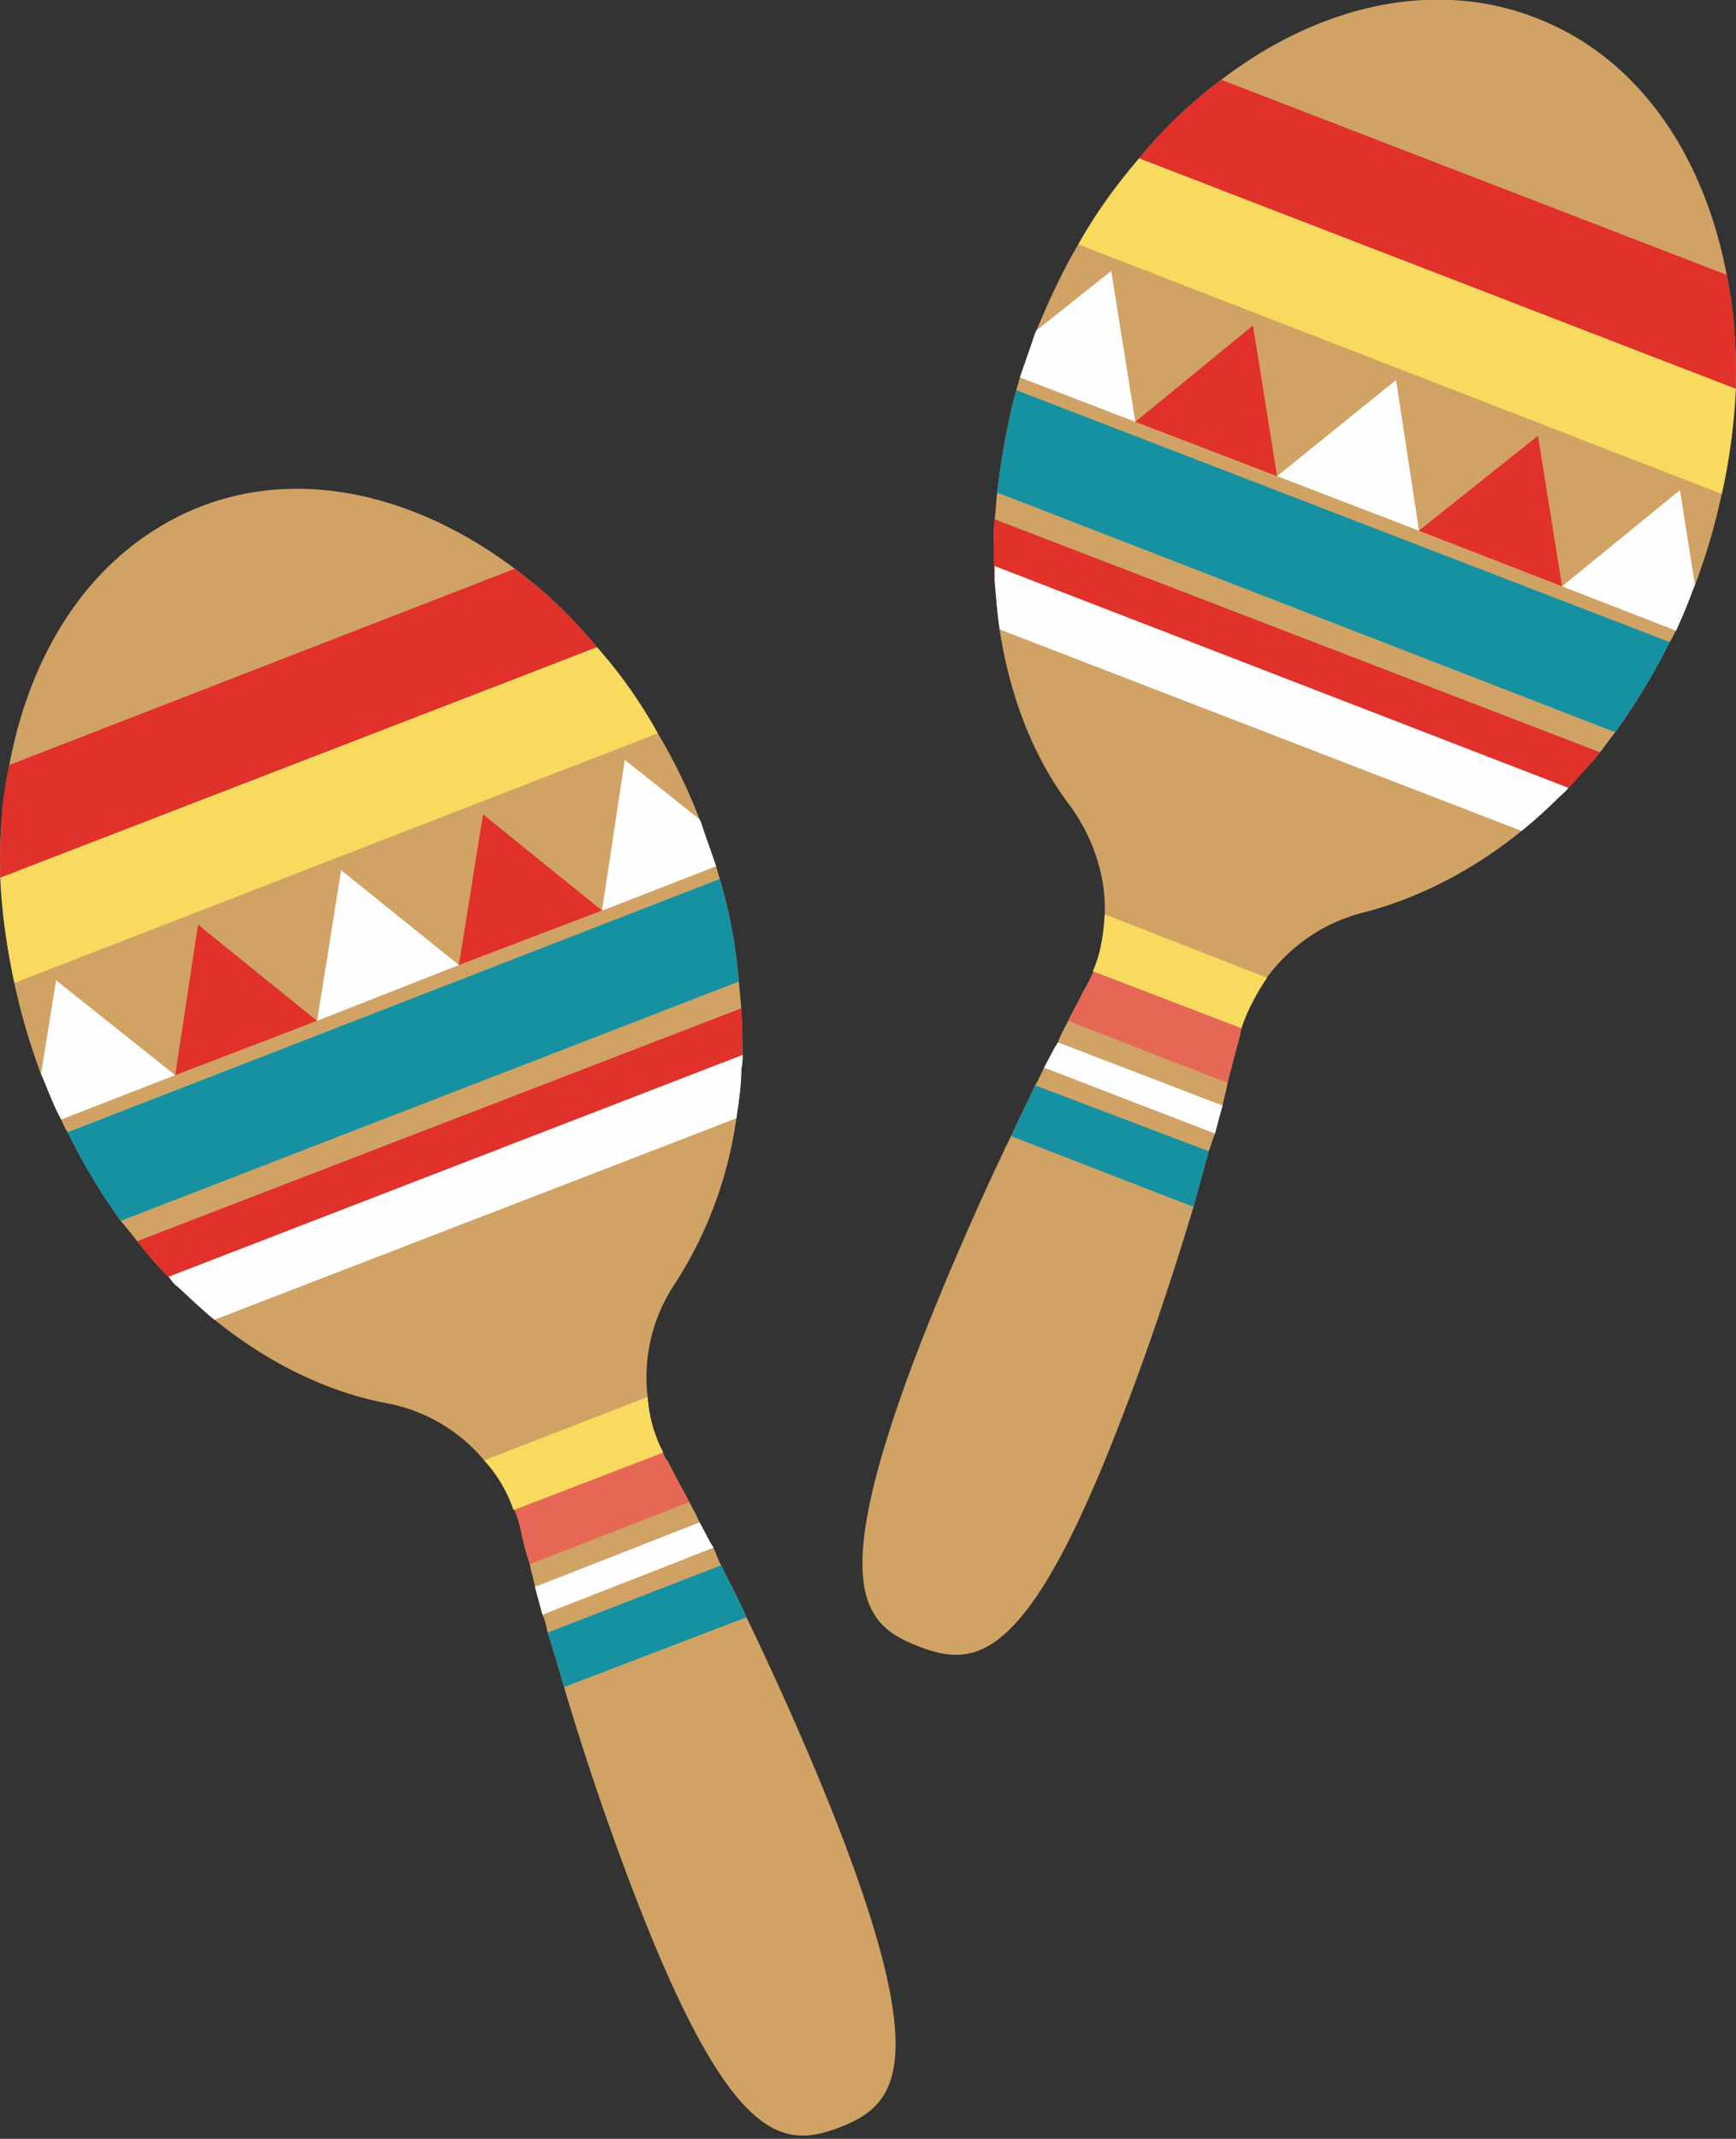 <svg xmlns="http://www.w3.org/2000/svg" width="144" height="133pt" viewBox="0 0 108 133"><rect x="0" y="0" width="108" height="133" fill="#333333" stroke="none"/><path d="M43.52 50.95l.08.16c.31.95.63 1.81.95 2.76l.23.79a31.27 31.27 0 0 1 1.18 6.38 36.19 36.19 0 0 1 .23 4.57c0 .23 0 .55-.07.86 0 1.02-.16 2.05-.31 3.07a25.4 25.4 0 0 1-3.79 10.24 10.44 10.44 0 0 0-1.73 7.1c.08 1.17.4 2.35.94 3.38v.08c.08.15.16.39.32.54.4.8.87 1.66 1.34 2.53.24.47.47.86.63 1.26.32.54.55 1.1.87 1.57.16.4.31.79.47 1.1.55 1.1 1.1 2.13 1.58 3.23 2.12 4.41 4.1 8.9 5.67 12.92 5.91 15.2 3.54 17.48.08 18.82-3.4 1.26-6.62 1.18-12.53-14.02a175.4 175.4 0 0 1-4.57-13.38c-.32-1.1-.63-2.21-1.02-3.39-.09-.4-.16-.79-.32-1.1l-.47-1.74c-.08-.47-.24-.94-.32-1.41a19.9 19.9 0 0 1-.55-2.06c-.08-.47-.23-.86-.4-1.33h-.07a8.62 8.62 0 0 0-1.82-3.07 10.37 10.37 0 0 0-6.06-3.55c-3.7-.7-7.4-2.51-10.72-5.2-.79-.63-1.5-1.33-2.28-2.04-.24-.16-.4-.4-.56-.63-.7-.63-1.33-1.42-1.96-2.2-.32-.4-.63-.8-1.03-1.27a37.97 37.97 0 0 1-3.3-5.51 3.8 3.8 0 0 1-.4-.79c-.47-.87-.79-1.73-1.18-2.67l-.08-.16c-.71-1.9-1.26-3.79-1.66-5.67C.42 58.9.11 56.7.02 54.58c-.07-2.44.09-4.8.56-7.01C2 40 6.1 34.02 12.48 31.5c6.3-2.44 13.47-.7 19.54 3.86a29.3 29.3 0 0 1 5.12 4.89 29.88 29.88 0 0 1 3.78 5.35 34.03 34.03 0 0 1 2.6 5.35zm0 0" fill="#d0a365"/><path d="M37.14 40.25L.02 54.58c-.07-2.44.09-4.8.56-7.01l31.44-12.2a29.3 29.3 0 0 1 5.12 4.88zm0 0M46.12 62.7c.08 1.25.08 2.51 0 3.77L11.06 80.02a29.03 29.03 0 0 1-2.52-2.84zm0 0" fill="#e0312a"/><path d="M46.2 65.6c0 .24 0 .56-.08.87 0 1.02-.16 2.05-.31 3.07L13.34 82.07c-.79-.64-1.5-1.34-2.28-2.05-.24-.16-.4-.4-.56-.63zm0 0" fill="#fefefe"/><path d="M42.9 93.4l-9.94 3.87a19.9 19.9 0 0 1-.55-2.06c-.08-.47-.23-.86-.4-1.33h-.07l9.3-3.62v.08c.07.15.15.39.31.54.4.8.87 1.66 1.34 2.53zm0 0" fill="#e66755"/><path d="M40.29 86.87c.08 1.18.4 2.36.94 3.39v.08l-9.21 3.54h-.08a8.62 8.62 0 0 0-1.82-3.07zm0 0" fill="#f8da5e"/><path d="M46.44 100.57l-11.35 4.34c-.32-1.1-.63-2.21-1.02-3.39l10.79-4.18c.55 1.1 1.1 2.13 1.58 3.23zm0 0" fill="#1591a2"/><path d="M44.39 96.24l-10.64 4.17-.47-1.73 10.24-4.01c.32.54.55 1.1.87 1.57zm0 0" fill="#fefefe"/><path d="M40.92 45.6L.9 61.12C.42 58.9.11 56.7.02 54.58l37.12-14.33a29.88 29.88 0 0 1 3.78 5.35zm0 0" fill="#f8da5e"/><path d="M44.78 54.66a31.27 31.27 0 0 1 1.18 6.38L7.51 75.92a37.97 37.97 0 0 1-3.3-5.51zm0 0" fill="#1591a2"/><path d="M10.9 66.86l-7.1 2.76c-.46-.87-.78-1.73-1.17-2.67l-.08-.16.94-5.83zm0 0" fill="#fefefe"/><path d="M10.9 66.86l1.42-9.36 7.4 5.98zm0 0" fill="#e0312a"/><path d="M19.73 63.48l1.49-9.37 7.33 5.9zm0 0" fill="#fefefe"/><path d="M28.55 60.01l1.5-9.37 7.4 5.98zm0 0" fill="#e0312a"/><path d="M43.52 50.95l.08.16c.31.95.63 1.81.95 2.76l-7.1 2.76 1.42-9.38zm0 0" fill="#fefefe"/><path d="M105.45 36.38l-.08.16c-.31.87-.7 1.81-1.1 2.68-.16.24-.23.48-.4.71a39.4 39.4 0 0 1-3.38 5.6c-.31.38-.63.86-.95 1.25-.63.79-1.34 1.5-1.97 2.2-.16.25-.39.4-.63.64-.7.7-1.5 1.42-2.28 2.05-3 2.44-6.39 4.17-9.7 5.04a10.7 10.7 0 0 0-7.71 7.16v.08c-.09.16-.09.4-.16.63-.24.87-.48 1.81-.72 2.76-.07.47-.23.94-.31 1.41-.16.55-.31 1.1-.47 1.74-.16.4-.24.7-.4 1.1-.31 1.18-.62 2.28-.94 3.46-1.42 4.73-3 9.38-4.57 13.4-5.83 15.12-9.06 15.27-12.53 13.93-3.47-1.33-5.75-3.62.08-18.74 1.57-4.02 3.54-8.59 5.67-13 .48-1.02 1.03-2.12 1.5-3.15.24-.39.4-.78.55-1.1.32-.55.55-1.1.87-1.57.16-.48.4-.87.63-1.34.32-.63.63-1.18.94-1.82.24-.39.48-.86.63-1.25v-.08c.48-1.1.64-2.29.71-3.47.08-2.36-.7-4.72-2.12-6.7-2.29-2.98-3.79-6.84-4.42-11.02-.15-1.02-.23-2.05-.31-3.07v-.87c-.08-.94-.08-1.97 0-2.91.08-.55.08-1.1.16-1.65.23-2.05.62-4.25 1.18-6.38.08-.24.16-.55.23-.8.32-.94.64-1.8.95-2.75l.08-.16c.79-1.89 1.58-3.62 2.6-5.35 1.1-1.97 2.37-3.7 3.78-5.35a29.3 29.3 0 0 1 5.12-4.89C82.05.32 89.22-1.34 95.52 1.1c6.38 2.44 10.48 8.5 11.9 15.99.47 2.28.63 4.65.56 7.09a38.5 38.5 0 0 1-.87 6.53c-.4 1.9-.95 3.79-1.66 5.67zm0 0" fill="#d0a365"/><path d="M107.98 24.18L70.86 9.85a29.3 29.3 0 0 1 5.12-4.89l31.44 12.13c.47 2.28.63 4.65.56 7.09zm0 0M99.54 46.78c-.86 1.02-1.65 1.97-2.6 2.84L61.88 36.07a30.53 30.53 0 0 1 0-3.78zm0 0" fill="#e0312a"/><path d="M97.57 48.99c-.16.24-.39.39-.63.63-.7.7-1.5 1.42-2.28 2.05L62.19 39.14c-.15-1.02-.23-2.05-.31-3.07v-.87zm0 0" fill="#fefefe"/><path d="M76.38 67.34l-9.93-3.86c.32-.63.63-1.18.94-1.82.24-.39.48-.86.63-1.25v-.08l9.23 3.54v.08c-.09.16-.09.4-.16.63-.24.87-.48 1.81-.72 2.76zm0 0" fill="#e66755"/><path d="M78.82 60.8c-.63.95-1.18 1.97-1.57 3.07v.08l-9.23-3.54v-.08c.48-1.1.64-2.29.71-3.47zm0 0" fill="#f8da5e"/><path d="M74.25 75.05l-11.35-4.4c.48-1.03 1.03-2.13 1.5-3.16l10.8 4.1-.95 3.46zm0 0" fill="#1591a2"/><path d="M75.59 70.49l-10.64-4.1c.32-.55.55-1.1.87-1.57l10.24 3.93c-.16.55-.31 1.1-.47 1.74zm0 0" fill="#fefefe"/><path d="M107.1 30.71L67.09 15.2c1.1-1.97 2.37-3.7 3.78-5.35l37.12 14.33a38.5 38.5 0 0 1-.87 6.53zm0 0" fill="#f8da5e"/><path d="M103.88 39.93a39.4 39.4 0 0 1-3.4 5.6l-38.44-14.9c.23-2.04.62-4.24 1.18-6.37zm0 0" fill="#1591a2"/><path d="M70.63 26.23l-7.18-2.76c.32-.95.64-1.81.95-2.76l.08-.16 4.65-3.7zm0 0" fill="#fefefe"/><path d="M70.63 26.23l7.32-5.99 1.5 9.37zm0 0" fill="#e0312a"/><path d="M79.45 29.61l7.4-5.98L88.28 33zm0 0" fill="#fefefe"/><path d="M88.27 33l7.41-5.9 1.5 9.36zm0 0" fill="#e0312a"/><path d="M105.45 36.38l-.08.16c-.31.87-.7 1.81-1.1 2.68l-7.09-2.76 7.33-5.98zm0 0" fill="#fefefe"/></svg>